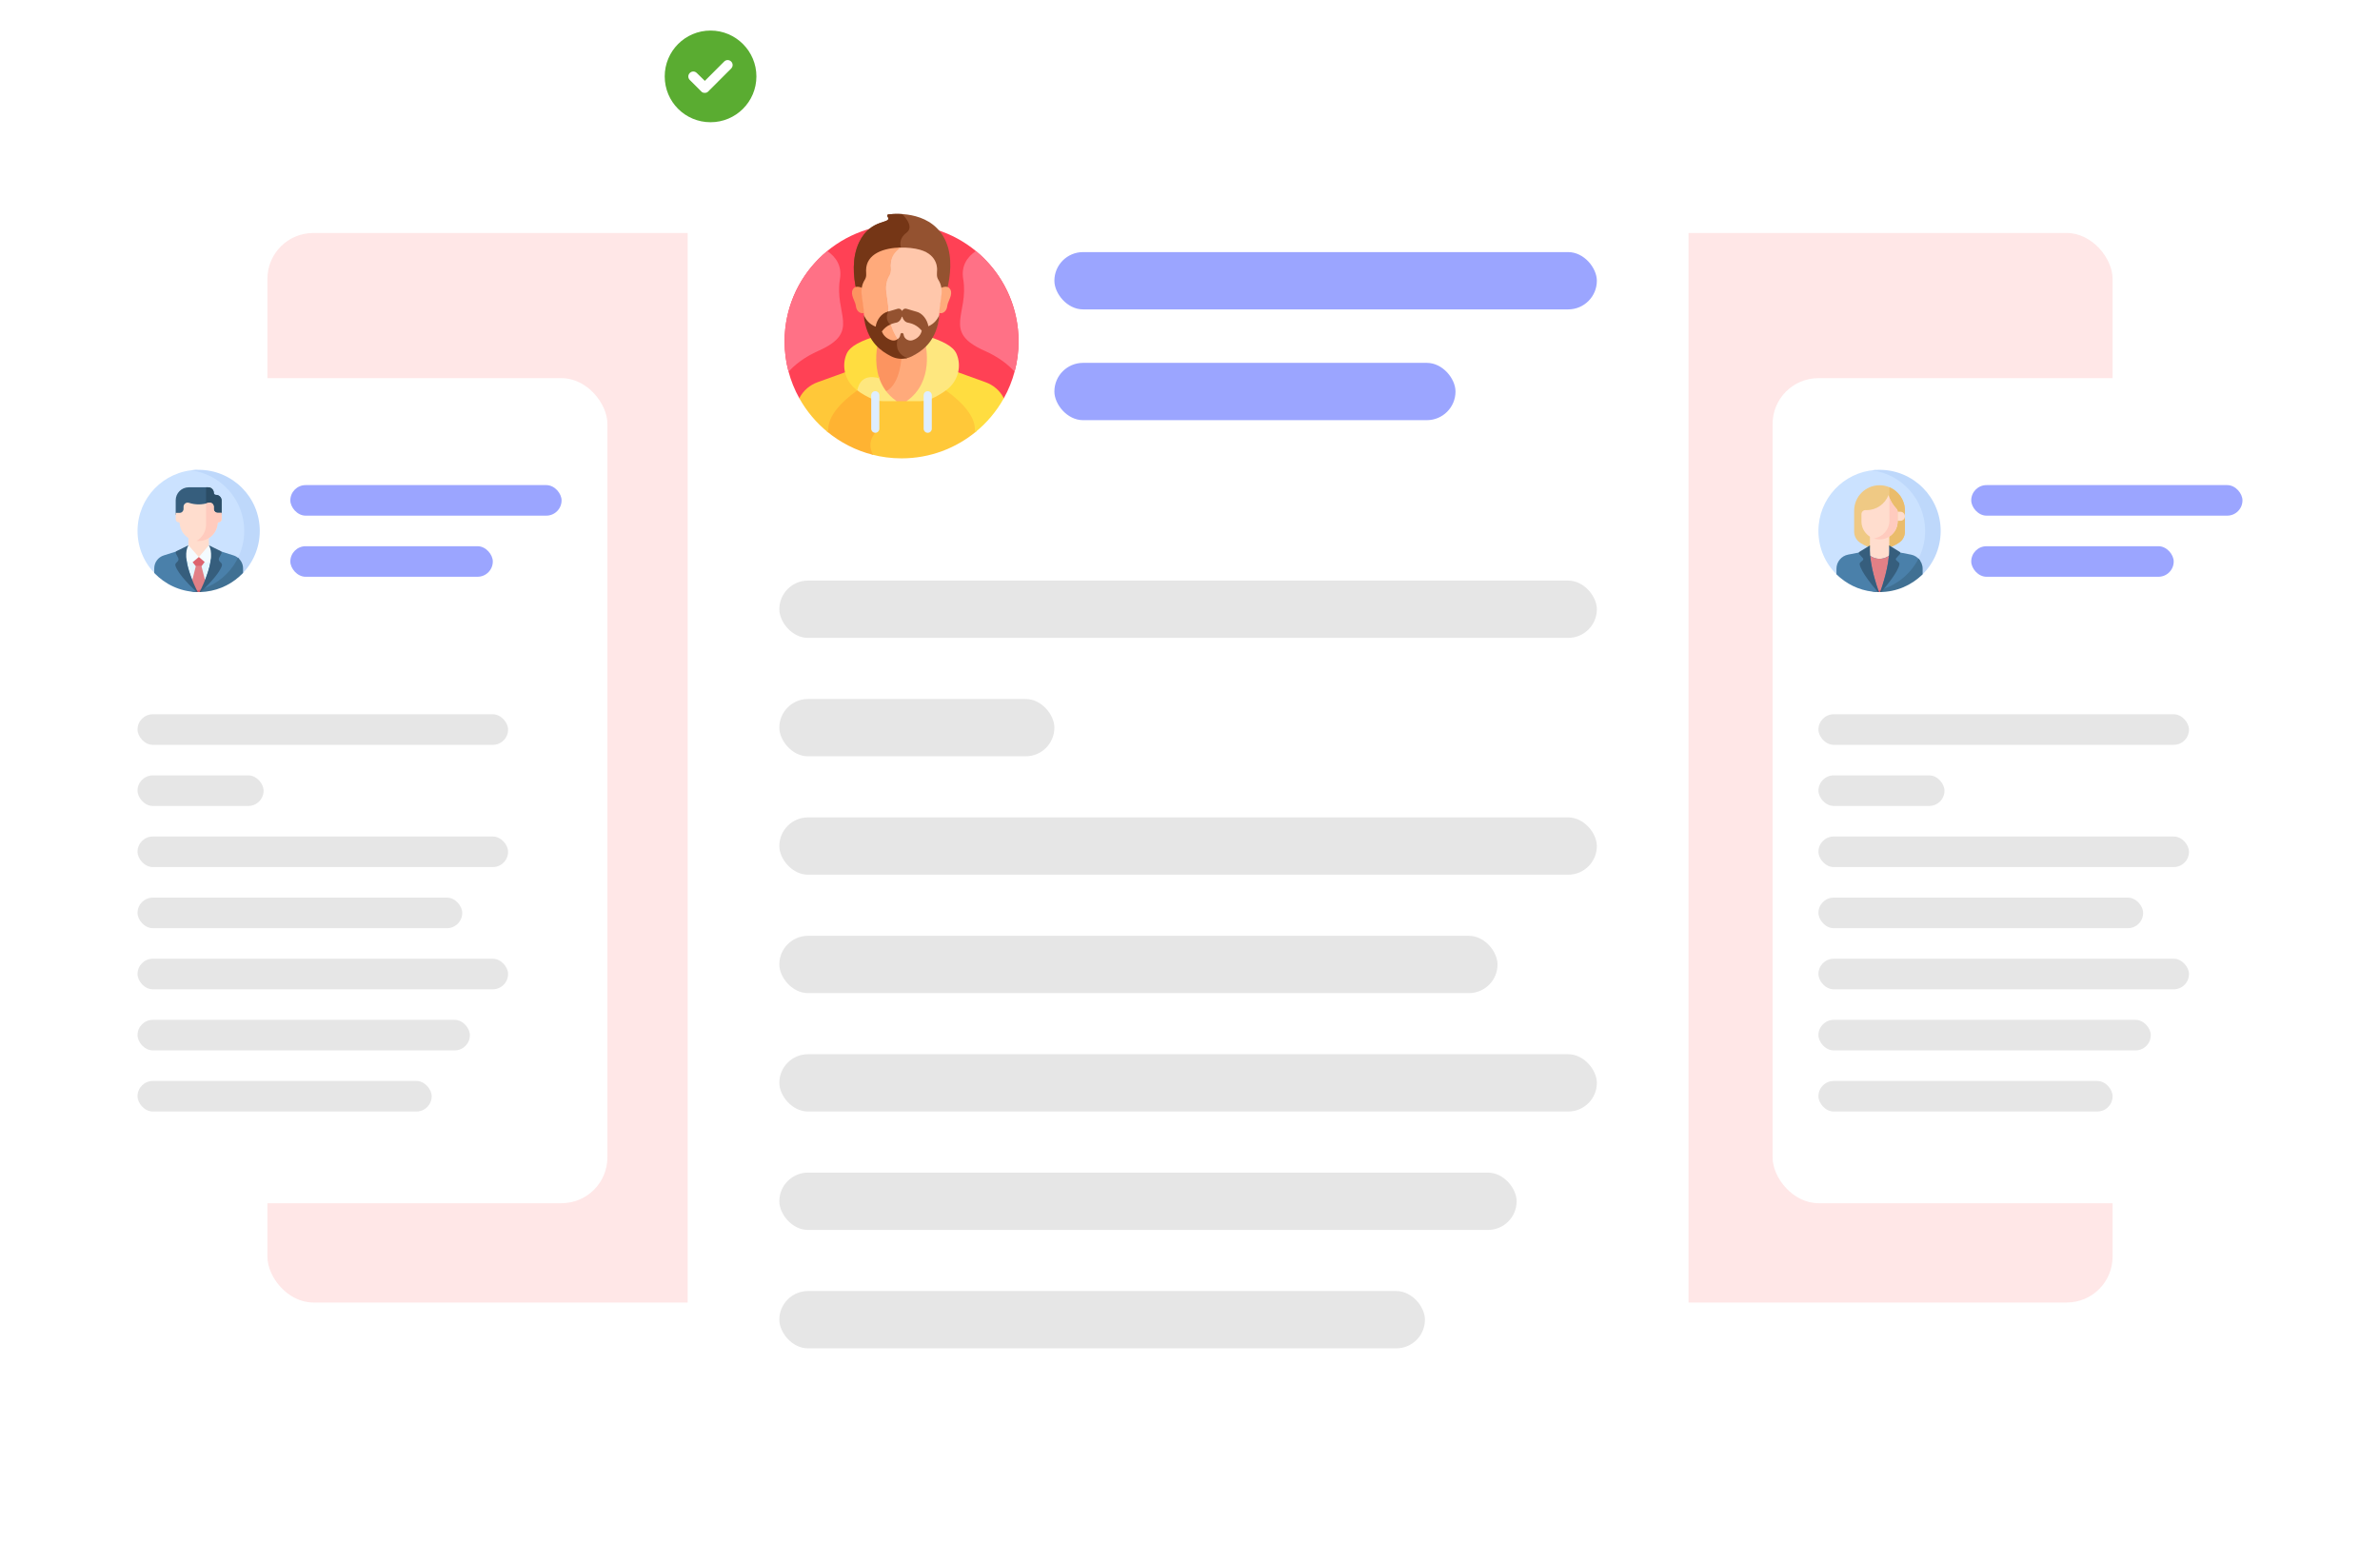 <svg width="623" height="409" viewBox="0 0 623 409" fill="none" xmlns="http://www.w3.org/2000/svg">
<rect x="70" y="61" width="483" height="280" rx="12" fill="#FFE7E7"/>
<g filter="url(#filter0_d_3426_20773)">
<rect x="24" y="95" width="135" height="216" rx="12" fill="white"/>
<path d="M52.002 149.208L58.341 147.607C61.959 144.603 64.264 140.071 64.264 135C64.264 127.179 58.782 120.637 51.451 119.009C42.869 119.299 36 126.347 36 135C36 139.444 37.812 143.465 40.738 146.365L52.002 149.208Z" fill="#CBE2FF"/>
<path d="M63.932 135C63.932 140.245 61.408 144.899 57.509 147.817L63.261 146.365C66.187 143.465 68 139.445 68 135C68 126.163 60.837 119 52 119C51.311 119 50.632 119.044 49.966 119.128C57.842 120.127 63.932 126.852 63.932 135Z" fill="#BED8FB"/>
<path d="M55.976 125.06C55.976 124.242 55.314 123.58 54.497 123.58H49.398C47.517 123.58 45.992 125.105 45.992 126.985V130.766H58.006V127.039C58.006 126.222 57.343 125.559 56.526 125.559H56.476C56.2 125.559 55.976 125.336 55.976 125.06Z" fill="#365E7D"/>
<path d="M56.526 125.559H56.476C56.2 125.559 55.976 125.335 55.976 125.059C55.976 124.242 55.314 123.58 54.497 123.58H53.938V130.766H58.005V127.039C58.006 126.222 57.343 125.559 56.526 125.559Z" fill="#2B4D66"/>
<path d="M62.565 142.272C62.174 141.886 61.69 141.587 61.141 141.413L56.773 140.03L52.001 139.862L47.227 140.03L42.859 141.413C41.381 141.881 40.377 143.252 40.377 144.802V145.996C43.176 148.954 47.093 150.844 51.451 150.991C56.334 149.906 60.397 146.642 62.565 142.272Z" fill="#4A80AA"/>
<path d="M63.623 145.996V144.802C63.623 143.706 63.12 142.7 62.304 142.039C59.984 146.766 55.403 150.181 49.97 150.871C50.626 150.954 51.294 150.999 51.971 151C52.623 150.999 53.266 150.961 53.898 150.889C57.712 150.438 61.116 148.645 63.623 145.996Z" fill="#407093"/>
<path d="M52.362 150.761C53.33 148.839 55.851 143.381 55.132 139.972L52.001 138.754L48.867 139.973C48.126 143.487 50.827 149.177 51.722 150.928C51.937 150.877 52.151 150.821 52.362 150.761Z" fill="#E4F6FF"/>
<path d="M54.012 149.237L52.743 144.242H51.257L49.991 149.223L51.557 150.967C51.955 150.876 52.346 150.77 52.733 150.651L54.012 149.237Z" fill="#E28086"/>
<path d="M51.581 150.994C51.711 150.997 51.841 151 51.971 151C52.122 151 52.273 150.997 52.423 150.993L53.23 150.102C52.595 150.325 51.941 150.508 51.273 150.65L51.581 150.994Z" fill="#DD636E"/>
<path d="M54.673 139.511V136.695H49.325V139.511C49.325 140.988 51.999 142.602 51.999 142.602C51.999 142.602 54.673 140.988 54.673 139.511Z" fill="#FFDDCE"/>
<path d="M58.006 130.27H56.983C56.414 130.27 55.954 129.809 55.954 129.24V128.677C55.954 127.936 55.229 127.412 54.526 127.645C52.885 128.187 51.114 128.187 49.474 127.645L49.472 127.645C48.769 127.412 48.044 127.936 48.044 128.677V129.24C48.044 129.809 47.584 130.27 47.015 130.27H45.992V131.954C45.992 132.384 46.341 132.733 46.772 132.733C46.907 132.733 47.018 132.839 47.026 132.974C47.191 135.579 49.353 137.64 51.999 137.64C54.645 137.64 56.808 135.579 56.972 132.974C56.98 132.839 57.091 132.733 57.227 132.733C57.657 132.733 58.006 132.384 58.006 131.954V130.27H58.006Z" fill="#FFDDCE"/>
<path d="M56.983 130.27C56.414 130.27 55.954 129.809 55.954 129.24V128.677C55.954 127.936 55.229 127.413 54.526 127.645C54.331 127.709 54.135 127.765 53.938 127.814V133.375C53.91 135.184 52.919 136.759 51.455 137.61C51.634 137.629 51.815 137.64 51.999 137.64C54.645 137.64 56.808 135.579 56.972 132.974C56.98 132.839 57.091 132.732 57.227 132.732C57.657 132.732 58.006 132.384 58.006 131.953V130.27H56.983V130.27Z" fill="#FFCBBE"/>
<path d="M49.325 138.754L47.227 140.458L49.427 143.178C49.694 143.438 50.115 143.454 50.402 143.215L52.056 141.833L49.325 138.754Z" fill="#F4FBFF"/>
<path d="M54.674 138.754L52.056 141.833L53.611 143.162C53.896 143.406 54.319 143.393 54.589 143.134L56.773 140.458L54.674 138.754Z" fill="#F4FBFF"/>
<path d="M49.325 138.754L46.246 140.266C46.012 140.381 45.918 140.666 46.037 140.899L46.64 142.068C46.797 142.371 46.739 142.74 46.498 142.981C46.374 143.105 46.239 143.239 46.123 143.356C45.914 143.564 45.839 143.872 45.931 144.152C46.659 146.371 50.164 149.766 51.49 150.994C51.579 150.996 51.669 150.998 51.758 150.999C50.796 149.128 47.388 142.021 49.325 138.754Z" fill="#365E7D"/>
<path d="M57.501 142.981C57.26 142.74 57.202 142.371 57.359 142.068L57.962 140.898C58.081 140.666 57.987 140.381 57.753 140.266L54.674 138.754C56.611 142.02 53.205 149.124 52.242 150.998C52.332 150.996 52.422 150.994 52.513 150.991C53.842 149.76 57.341 146.369 58.068 144.152C58.16 143.872 58.085 143.564 57.876 143.356C57.76 143.239 57.625 143.105 57.501 142.981Z" fill="#365E7D"/>
<path d="M52.056 141.833L50.427 143.193L51.257 144.242H52.743L53.573 143.131L52.056 141.833Z" fill="#DD636E"/>
<rect x="76" y="123" width="71" height="8" rx="4" fill="#9BA5FF"/>
<rect x="76" y="139" width="53" height="8" rx="4" fill="#9BA5FF"/>
<rect x="36" y="183" width="97" height="8" rx="4" fill="#040405" fill-opacity="0.1"/>
<rect x="36" y="199" width="33" height="8" rx="4" fill="#040405" fill-opacity="0.1"/>
<rect x="36" y="215" width="97" height="8" rx="4" fill="#040405" fill-opacity="0.1"/>
<rect x="36" y="231" width="85" height="8" rx="4" fill="#040405" fill-opacity="0.1"/>
<rect x="36" y="247" width="97" height="8" rx="4" fill="#040405" fill-opacity="0.1"/>
<rect x="36" y="263" width="87" height="8" rx="4" fill="#040405" fill-opacity="0.1"/>
<rect x="36" y="279" width="77" height="8" rx="4" fill="#040405" fill-opacity="0.1"/>
</g>
<g filter="url(#filter1_d_3426_20773)">
<rect x="464" y="95" width="135" height="216" rx="12" fill="white"/>
<path d="M492.033 150.021L498.055 148.284C501.906 145.261 504.38 140.564 504.38 135.289C504.38 127.182 498.537 120.44 490.832 119.043C482.541 119.641 476 126.556 476 135C476 139.453 477.786 143.448 480.721 146.348L481.381 146.967L492.033 150.021Z" fill="#CBE2FF"/>
<path d="M492 119C491.311 119 490.632 119.044 489.966 119.128C497.842 120.127 503.932 126.852 503.932 135C503.932 140.976 500.656 146.186 495.802 148.933L502.619 146.967C505.919 144.036 508 139.761 508 135C508 126.163 500.837 119 492 119V119Z" fill="#BED8FB"/>
<path d="M496.93 138.187C497.995 137.562 498.649 136.419 498.649 135.185C498.648 131.63 498.647 129.686 498.647 129.686C498.647 126.015 495.671 123.039 492 123.039C488.329 123.039 485.353 126.015 485.353 129.686C485.353 129.686 485.352 131.631 485.351 135.185C485.351 136.419 486.005 137.562 487.07 138.187L487.82 138.626C489.087 139.37 490.53 139.762 492 139.762C493.47 139.762 494.913 139.37 496.181 138.626L496.93 138.187Z" fill="#EFC984"/>
<path d="M498.647 129.686C498.647 126.93 496.97 124.566 494.581 123.558V139.347C495.136 139.165 495.672 138.924 496.181 138.626L496.93 138.187C497.995 137.562 498.649 136.419 498.649 135.185C498.648 131.63 498.647 129.686 498.647 129.686Z" fill="#EABC6B"/>
<path d="M492 145.131L496.218 142.164L494.515 140.102V135.401H489.485V140.102L487.783 142.164L492 145.131Z" fill="#FFDDCE"/>
<path d="M500.223 141.2L495.566 140.304C494.83 141.501 493.508 142.3 492 142.3C490.492 142.3 489.17 141.501 488.434 140.304L483.777 141.2C482.003 141.542 480.721 143.094 480.721 144.9V146.348C483.215 148.828 486.523 150.489 490.208 150.9C490.484 150.931 490.764 150.914 491.035 150.854L492.22 150.593C492.501 150.531 492.793 150.536 493.072 150.609C493.458 150.71 493.867 150.681 494.236 150.526C497.863 149.009 500.834 146.235 502.603 142.747C502.057 141.963 501.217 141.392 500.223 141.2Z" fill="#4A80AA"/>
<path d="M503.279 144.9C503.279 143.88 502.87 142.941 502.195 142.256C499.843 146.87 495.318 150.192 489.968 150.872C490.616 150.954 491.277 150.998 491.947 151H491.948C491.969 151 492.022 151 492.052 151H492.053C496.433 150.986 500.398 149.212 503.279 146.348V144.9H503.279Z" fill="#407093"/>
<path d="M492.324 150.57C492.92 148.844 494.157 144.942 494.451 141.506C493.762 142.005 492.916 142.3 492 142.3C491.084 142.3 490.238 142.005 489.549 141.506C489.851 145.032 491.147 149.051 491.722 150.702L492.324 150.57Z" fill="#E28086"/>
<path d="M491.673 150.56C491.731 150.727 491.782 150.874 491.827 150.998C492.155 151.001 492.041 150.999 492.173 150.998C492.234 150.829 492.308 150.617 492.392 150.37C492.155 150.439 491.915 150.502 491.673 150.56Z" fill="#DD636E"/>
<path d="M496.458 129.241C494.682 127.328 494.352 125.59 494.352 125.59C493.47 127.905 491.229 129.55 488.604 129.55C488.524 129.55 488.444 129.548 488.364 129.545C487.76 129.522 487.259 130.006 487.259 130.611V132.552C487.298 135.138 489.405 137.223 492 137.223C494.595 137.223 496.702 135.138 496.741 132.552V129.965C496.741 129.696 496.64 129.437 496.458 129.241Z" fill="#FFDDCE"/>
<path d="M496.458 129.241C495.391 128.092 494.846 127.006 494.581 126.322V132.338C494.545 134.714 492.764 136.664 490.463 136.967C490.945 137.132 491.462 137.223 492 137.223C494.595 137.223 496.702 135.138 496.741 132.552V129.965C496.741 129.696 496.64 129.437 496.458 129.241Z" fill="#FFCBBE"/>
<path d="M486.742 140.466C486.54 140.59 486.5 140.867 486.659 141.044L487.645 142.139C487.786 142.296 487.772 142.537 487.615 142.677L486.965 143.255C486.828 143.376 486.761 143.559 486.793 143.739C487.156 145.769 490.403 149.646 491.578 150.995C491.661 150.997 491.744 150.998 491.827 150.999C491.259 149.407 489.485 144.117 489.485 140.102V138.785L486.742 140.466Z" fill="#365E7D"/>
<path d="M497.258 140.466L494.515 138.785V140.102C494.515 144.117 492.741 149.407 492.173 150.999C492.256 150.998 492.339 150.997 492.422 150.995C493.597 149.646 496.844 145.769 497.207 143.739C497.24 143.559 497.172 143.376 497.035 143.255L496.385 142.677C496.228 142.537 496.214 142.296 496.355 142.139L497.341 141.044C497.5 140.867 497.46 140.59 497.258 140.466Z" fill="#365E7D"/>
<path d="M497.46 129.972H496.741V132.347H497.46C498.116 132.347 498.648 131.816 498.648 131.16C498.647 130.504 498.116 129.972 497.46 129.972Z" fill="#FFDDCE"/>
<rect x="516" y="123" width="71" height="8" rx="4" fill="#9BA5FF"/>
<rect x="516" y="139" width="53" height="8" rx="4" fill="#9BA5FF"/>
<rect x="476" y="183" width="97" height="8" rx="4" fill="#040405" fill-opacity="0.1"/>
<rect x="476" y="199" width="33" height="8" rx="4" fill="#040405" fill-opacity="0.1"/>
<rect x="476" y="215" width="97" height="8" rx="4" fill="#040405" fill-opacity="0.1"/>
<rect x="476" y="231" width="85" height="8" rx="4" fill="#040405" fill-opacity="0.1"/>
<rect x="476" y="247" width="97" height="8" rx="4" fill="#040405" fill-opacity="0.1"/>
<rect x="476" y="263" width="87" height="8" rx="4" fill="#040405" fill-opacity="0.1"/>
<rect x="476" y="279" width="77" height="8" rx="4" fill="#040405" fill-opacity="0.1"/>
</g>
<g filter="url(#filter2_d_3426_20773)">
<rect x="180" y="20" width="262" height="361" rx="12" fill="white"/>
<path d="M262.767 100.263C265.224 95.855 266.625 90.779 266.625 85.375C266.625 68.461 252.914 54.749 236 54.749C219.086 54.749 205.375 68.461 205.375 85.375C205.375 90.779 206.776 95.855 209.233 100.263H262.767Z" fill="#FF4155"/>
<path d="M245.263 91.376C245.263 91.376 245.264 91.375 245.264 91.375C245.19 91.355 245.115 91.336 245.04 91.316C245.015 91.309 244.991 91.302 244.966 91.296L244.966 91.296C244.714 91.23 244.461 91.166 244.205 91.107C242.936 89.838 242.614 87.432 242.557 85.749C241.894 86.52 241.199 87.165 240.535 87.681C239.241 88.686 237.645 89.232 236 89.232C234.356 89.232 232.759 88.686 231.465 87.681C230.801 87.165 230.106 86.52 229.443 85.749C229.385 87.432 229.064 89.838 227.795 91.107C227.535 91.167 227.279 91.232 227.024 91.299C227.024 91.299 227.023 91.299 227.023 91.299C226.999 91.305 226.976 91.311 226.952 91.318C226.877 91.338 226.801 91.357 226.726 91.377C226.726 91.377 226.727 91.378 226.727 91.379C225.558 91.699 224.429 92.091 223.326 92.553V95.536C225.382 98.346 228.133 100.098 229.707 100.76C230.415 101.057 231.169 101.208 231.949 101.208H234.16L234.701 101.396H237.299L237.84 101.208H240.05C240.83 101.208 241.585 101.057 242.292 100.76C243.858 100.102 246.587 98.366 248.639 95.584V92.539C247.544 92.082 246.424 91.694 245.263 91.376Z" fill="#FFAA7B"/>
<path d="M231.465 87.681C230.801 87.166 230.106 86.52 229.443 85.749C229.385 87.432 229.064 89.838 227.795 91.107C227.535 91.167 227.279 91.232 227.024 91.299C227.024 91.299 227.023 91.299 227.023 91.299C227 91.305 226.976 91.312 226.953 91.318C226.877 91.338 226.801 91.357 226.726 91.378C226.726 91.378 226.727 91.379 226.727 91.379C226.271 91.504 225.822 91.643 225.378 91.79C226.617 94.748 229.217 99.843 231.969 98.432C235.787 96.474 236 89.232 236 89.232C234.356 89.232 232.759 88.686 231.465 87.681Z" fill="#FC9460"/>
<path d="M246.986 97.386C245.284 98.959 243.463 99.893 242.292 100.385C241.585 100.683 240.831 100.833 240.051 100.833H237.84L237.299 101.021C236.369 101.021 235.631 101.021 234.701 101.021L234.16 100.833H231.95C231.17 100.833 230.415 100.683 229.708 100.385C229.456 100.28 229.173 100.152 228.869 100.003V109.306C228.869 109.306 226.485 111.661 228.241 115.006C230.719 115.654 233.319 116 236 116C243.438 116 250.256 113.347 255.562 108.938C255.562 108.785 255.562 108.633 255.562 108.485C255.562 103.828 249.981 99.417 246.986 97.386Z" fill="#FFC839"/>
<path d="M229.119 109.306V100.123C227.977 99.588 226.459 98.718 225.023 97.393C222.034 99.42 216.45 103.828 216.45 108.483V108.948C219.915 111.825 224.025 113.952 228.53 115.082C226.699 111.697 229.119 109.306 229.119 109.306Z" fill="#FFB332"/>
<path d="M262.767 100.262C262.74 100.211 262.714 100.158 262.687 100.107C261.687 98.226 260.007 96.797 258.003 96.073L249.525 93.011C249.681 93.326 249.787 93.792 249.485 94.305C248.695 95.648 247.725 96.739 246.729 97.617C249.529 99.484 255.201 103.831 255.201 108.429V109.231C258.263 106.764 260.84 103.719 262.767 100.262Z" fill="#FFDD40"/>
<path d="M222.515 94.305C222.213 93.792 222.319 93.326 222.475 93.011L213.997 96.073C211.993 96.797 210.313 98.226 209.313 100.108C209.286 100.159 209.26 100.211 209.233 100.263C211.16 103.719 213.737 106.764 216.799 109.231C216.799 108.957 216.799 108.689 216.799 108.429C216.799 103.832 222.471 99.484 225.271 97.617C224.275 96.739 223.305 95.648 222.515 94.305Z" fill="#FFC839"/>
<path d="M250.393 88.654C249.466 86.492 246.462 85.229 242.506 83.904L242.235 86.071C242.235 86.071 244.731 95.922 237.299 101.021H240.914C241.927 101.021 242.928 100.808 243.85 100.39C245.01 99.865 246.636 99.01 248.085 97.826C250.794 95.612 251.771 91.869 250.393 88.654Z" fill="#FEE77F"/>
<path d="M230.048 94.66C228.671 94.306 225.142 93.844 224.202 98.054C225.575 99.121 227.066 99.899 228.15 100.39C229.072 100.808 230.073 101.021 231.086 101.021H234.701C232.142 99.265 230.76 96.946 230.048 94.66Z" fill="#FEE77F"/>
<path d="M229.765 86.071L229.494 83.904C225.538 85.229 222.534 86.492 221.607 88.654C220.229 91.869 221.206 95.612 223.915 97.826C224.077 97.959 224.242 98.086 224.408 98.211C225.347 93.184 230.185 95.075 230.185 95.075L230.185 95.075C228.624 90.579 229.765 86.071 229.765 86.071Z" fill="#FFDD40"/>
<path d="M229.119 109.306C228.532 109.306 228.052 108.826 228.052 108.24V99.48C228.052 98.893 228.532 98.413 229.119 98.413C229.705 98.413 230.185 98.893 230.185 99.48V108.24C230.185 108.826 229.705 109.306 229.119 109.306Z" fill="#DEEEFF"/>
<path d="M242.847 109.306C242.26 109.306 241.78 108.826 241.78 108.24V99.48C241.78 98.893 242.26 98.413 242.847 98.413C243.433 98.413 243.913 98.893 243.913 99.48V108.24C243.913 108.826 243.433 109.306 242.847 109.306Z" fill="#DEEEFF"/>
<path d="M255.45 61.718C253.229 63.236 251.548 65.561 252.133 69.056C253.667 78.212 246.602 82.884 257.643 87.793C261.569 89.539 264.041 91.581 265.581 93.326C266.261 90.791 266.625 88.125 266.625 85.375C266.625 75.847 262.274 67.335 255.45 61.718Z" fill="#FF7186"/>
<path d="M216.55 61.718C218.771 63.236 220.453 65.561 219.867 69.056C218.333 78.212 225.398 82.884 214.357 87.793C210.431 89.539 207.959 91.581 206.419 93.326C205.739 90.791 205.375 88.125 205.375 85.375C205.375 75.847 209.726 67.335 216.55 61.718Z" fill="#FF7186"/>
<path d="M247.929 71.76C248.742 68.445 249.406 63.477 247.648 59.344C244.249 51.351 234.998 51.843 232.547 52.125C232.289 52.154 232.16 52.448 232.307 52.662C233.776 54.807 228.019 52.863 224.89 59.427C222.907 63.587 223.405 68.485 224.13 71.76H247.929V71.76Z" fill="#945230"/>
<path d="M235.866 60.807C235.866 60.807 234.944 58.688 237.278 56.938C239.608 55.19 236.134 52.05 236.125 52.041C234.562 51.943 233.264 52.042 232.547 52.125C232.289 52.154 232.16 52.448 232.307 52.662C233.776 54.807 228.019 52.863 224.89 59.427C222.907 63.587 223.405 68.485 224.13 71.76H229.57L231.298 71.074L235.866 60.807Z" fill="#753616"/>
<path d="M248.407 71.34C247.894 70.87 246.748 71.108 246.306 71.396C246.403 71.999 246.408 72.615 246.325 73.224L245.803 77.02C245.803 77.326 245.794 77.627 245.776 77.922C247.047 78.305 247.803 77.164 247.91 76.381C247.956 76.044 248.03 75.711 248.134 75.387C248.472 74.331 249.692 72.518 248.407 71.34Z" fill="#FFAA7B"/>
<path d="M223.593 71.34C224.106 70.87 225.253 71.108 225.694 71.396C225.598 71.999 225.592 72.615 225.676 73.224L226.197 77.02C226.197 77.326 226.207 77.627 226.224 77.922C224.953 78.305 224.197 77.164 224.09 76.381C224.045 76.044 223.97 75.711 223.866 75.387C223.528 74.331 222.308 72.518 223.593 71.34Z" fill="#FC9460"/>
<path d="M245.666 69.315C245.088 68.409 245.279 67.668 245.289 66.802C245.289 66.802 245.776 62.812 240.862 61.396C239.44 60.986 237.432 60.74 235.376 60.819C233.944 61.828 233.002 63.309 233.002 65.407C233.002 66.372 233.209 67.125 232.618 68.103C231.979 69.157 231.608 70.678 231.819 72.296L232.35 76.369C232.35 82.226 235.319 86.207 237.844 88.272C238.203 88.565 238.586 88.819 238.986 89.038C239.535 88.796 240.056 88.487 240.535 88.115C243.014 86.19 245.928 82.48 245.928 77.021L246.449 73.224C246.655 71.728 246.298 70.308 245.666 69.315Z" fill="#FFC7AB"/>
<path d="M237.869 88.033C235.391 86.006 232.476 82.098 232.476 76.349L231.955 72.35C231.748 70.762 232.112 69.269 232.739 68.234C233.32 67.274 233.116 66.534 233.116 65.587C233.116 63.328 234.227 61.796 235.866 60.807C231.499 60.867 226.711 62.347 226.711 66.802C226.711 67.701 226.915 68.403 226.334 69.315C225.708 70.298 225.343 71.716 225.55 73.223L226.072 77.021C226.072 82.48 228.986 86.191 231.465 88.115C232.759 89.12 234.356 89.666 236 89.666C237.131 89.666 238.24 89.408 239.243 88.919C238.758 88.678 238.297 88.383 237.869 88.033Z" fill="#FFAA7B"/>
<path d="M243.018 81.418C242.728 79.689 241.481 77.959 239.816 77.581L237.271 76.833C236.829 76.704 236.386 76.93 236.208 77.316C236.175 77.386 236.077 77.386 236.044 77.316C235.866 76.93 235.423 76.704 234.981 76.833L232.436 77.581C232.373 77.595 232.311 77.612 232.249 77.63H232.273C232.003 78.264 231.537 79.84 232.863 81.043C233.292 80.824 233.75 80.657 234.231 80.551L234.686 80.45C235.348 80.304 235.86 79.657 236.048 78.968C236.07 78.889 236.182 78.889 236.204 78.968C236.392 79.657 236.904 80.304 237.567 80.45L238.021 80.551C239.328 80.839 240.473 81.57 241.282 82.592C241.115 83.337 240.589 84.47 238.96 85.046C237.867 85.432 236.674 84.744 236.534 83.606C236.533 83.592 236.531 83.577 236.529 83.562C236.506 83.35 236.329 83.187 236.112 83.187C235.896 83.187 235.718 83.35 235.695 83.562C235.694 83.577 235.692 83.592 235.69 83.606C235.615 84.218 235.234 84.697 234.73 84.952C234.589 85.508 234.403 86.707 234.984 87.871C235.403 88.713 236.14 89.364 237.178 89.816C237.704 89.71 238.219 89.535 238.708 89.286C241.255 87.989 244.641 85.737 245.724 79.941C245.813 79.465 245.858 78.98 245.858 78.495C245.446 79.513 244.589 80.737 243.018 81.418Z" fill="#945230"/>
<path d="M233.274 89.284C234.589 89.955 236.092 90.106 237.494 89.743C234.069 88.416 234.777 85.426 234.963 84.812C234.494 85.144 233.865 85.258 233.264 85.046C231.761 84.514 231.114 83.508 230.836 82.77C231.406 81.989 232.167 81.364 233.045 80.954C231.601 79.705 232.286 78.013 232.509 77.56L232.436 77.581C230.738 77.966 229.474 79.758 229.217 81.52C227.48 80.865 226.576 79.566 226.142 78.495V78.496C226.142 78.98 226.187 79.464 226.276 79.94C227.357 85.734 230.727 87.986 233.274 89.284Z" fill="#753616"/>
<rect x="276" y="62" width="142" height="15" rx="7.5" fill="#9BA5FF"/>
<rect x="276" y="91" width="105" height="15" rx="7.5" fill="#9BA5FF"/>
<rect x="204" y="148" width="214" height="15" rx="7.5" fill="#040405" fill-opacity="0.1"/>
<rect x="204" y="179" width="72" height="15" rx="7.5" fill="#040405" fill-opacity="0.1"/>
<rect x="204" y="210" width="214" height="15" rx="7.5" fill="#040405" fill-opacity="0.1"/>
<rect x="204" y="241" width="188" height="15" rx="7.5" fill="#040405" fill-opacity="0.1"/>
<rect x="204" y="272" width="214" height="15" rx="7.5" fill="#040405" fill-opacity="0.1"/>
<rect x="204" y="303" width="193" height="15" rx="7.5" fill="#040405" fill-opacity="0.1"/>
<rect x="204" y="334" width="169" height="15" rx="7.5" fill="#040405" fill-opacity="0.1"/>
</g>
<g filter="url(#filter3_d_3426_20773)">
<circle cx="186" cy="20" r="16" fill="white"/>
</g>
<path d="M186 8C179.344 8 174 13.391 174 20C174 26.656 179.344 32 186 32C192.609 32 198 26.656 198 20C198 13.391 192.609 8 186 8ZM191.391 17.938L185.391 23.938C185.156 24.219 184.828 24.312 184.5 24.312C184.125 24.312 183.797 24.219 183.562 23.938L180.562 20.938C180.047 20.422 180.047 19.625 180.562 19.109C181.078 18.594 181.875 18.594 182.391 19.109L184.5 21.172L189.562 16.109C190.078 15.594 190.875 15.594 191.391 16.109C191.906 16.625 191.906 17.422 191.391 17.938Z" fill="#5AAC31"/>
<defs>
<filter id="filter0_d_3426_20773" x="0" y="75" width="183" height="264" filterUnits="userSpaceOnUse" color-interpolation-filters="sRGB">
<feFlood flood-opacity="0" result="BackgroundImageFix"/>
<feColorMatrix in="SourceAlpha" type="matrix" values="0 0 0 0 0 0 0 0 0 0 0 0 0 0 0 0 0 0 127 0" result="hardAlpha"/>
<feOffset dy="4"/>
<feGaussianBlur stdDeviation="12"/>
<feComposite in2="hardAlpha" operator="out"/>
<feColorMatrix type="matrix" values="0 0 0 0 0 0 0 0 0 0 0 0 0 0 0 0 0 0 0.1 0"/>
<feBlend mode="normal" in2="BackgroundImageFix" result="effect1_dropShadow_3426_20773"/>
<feBlend mode="normal" in="SourceGraphic" in2="effect1_dropShadow_3426_20773" result="shape"/>
</filter>
<filter id="filter1_d_3426_20773" x="440" y="75" width="183" height="264" filterUnits="userSpaceOnUse" color-interpolation-filters="sRGB">
<feFlood flood-opacity="0" result="BackgroundImageFix"/>
<feColorMatrix in="SourceAlpha" type="matrix" values="0 0 0 0 0 0 0 0 0 0 0 0 0 0 0 0 0 0 127 0" result="hardAlpha"/>
<feOffset dy="4"/>
<feGaussianBlur stdDeviation="12"/>
<feComposite in2="hardAlpha" operator="out"/>
<feColorMatrix type="matrix" values="0 0 0 0 0 0 0 0 0 0 0 0 0 0 0 0 0 0 0.1 0"/>
<feBlend mode="normal" in2="BackgroundImageFix" result="effect1_dropShadow_3426_20773"/>
<feBlend mode="normal" in="SourceGraphic" in2="effect1_dropShadow_3426_20773" result="shape"/>
</filter>
<filter id="filter2_d_3426_20773" x="156" y="0" width="310" height="409" filterUnits="userSpaceOnUse" color-interpolation-filters="sRGB">
<feFlood flood-opacity="0" result="BackgroundImageFix"/>
<feColorMatrix in="SourceAlpha" type="matrix" values="0 0 0 0 0 0 0 0 0 0 0 0 0 0 0 0 0 0 127 0" result="hardAlpha"/>
<feOffset dy="4"/>
<feGaussianBlur stdDeviation="12"/>
<feComposite in2="hardAlpha" operator="out"/>
<feColorMatrix type="matrix" values="0 0 0 0 0 0 0 0 0 0 0 0 0 0 0 0 0 0 0.1 0"/>
<feBlend mode="normal" in2="BackgroundImageFix" result="effect1_dropShadow_3426_20773"/>
<feBlend mode="normal" in="SourceGraphic" in2="effect1_dropShadow_3426_20773" result="shape"/>
</filter>
<filter id="filter3_d_3426_20773" x="166" y="1" width="40" height="40" filterUnits="userSpaceOnUse" color-interpolation-filters="sRGB">
<feFlood flood-opacity="0" result="BackgroundImageFix"/>
<feColorMatrix in="SourceAlpha" type="matrix" values="0 0 0 0 0 0 0 0 0 0 0 0 0 0 0 0 0 0 127 0" result="hardAlpha"/>
<feOffset dy="1"/>
<feGaussianBlur stdDeviation="2"/>
<feComposite in2="hardAlpha" operator="out"/>
<feColorMatrix type="matrix" values="0 0 0 0 0 0 0 0 0 0 0 0 0 0 0 0 0 0 0.25 0"/>
<feBlend mode="normal" in2="BackgroundImageFix" result="effect1_dropShadow_3426_20773"/>
<feBlend mode="normal" in="SourceGraphic" in2="effect1_dropShadow_3426_20773" result="shape"/>
</filter>
</defs>
</svg>
